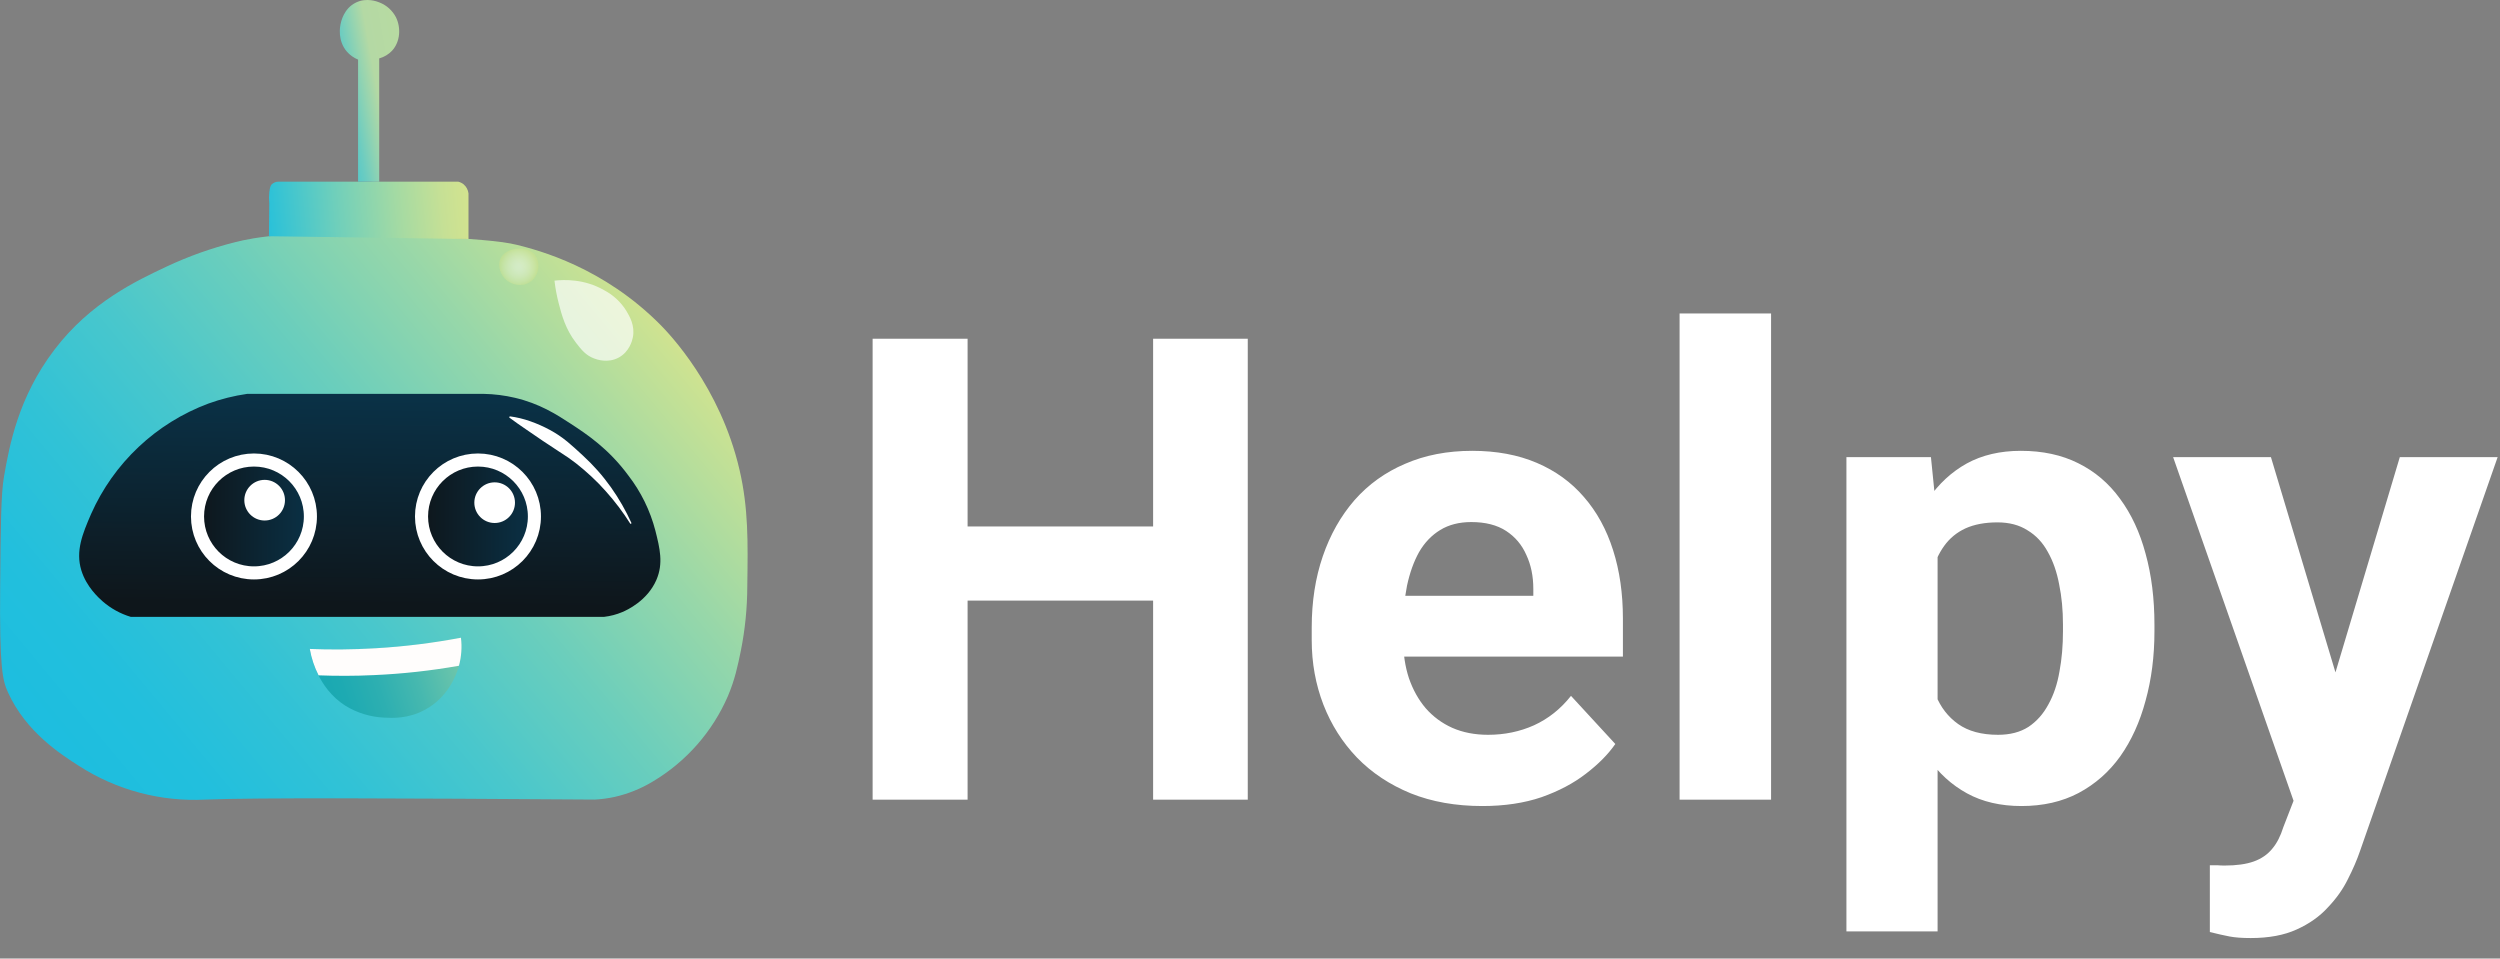 <svg width="1338" height="513" viewBox="0 0 1338 513" fill="none" xmlns="http://www.w3.org/2000/svg">
<rect x="0" y="0" width="1338" height="513" fill="#808080" stroke="none"/>
<g clip-path="url(#clip0_1_20)">
<path d="M125.83 129.62C113.214 132.776 100.933 137.146 89.16 142.67C73.09 150.26 48.49 161.72 29.16 187.13C9.66 212.7 5.01 238.74 2.16 254.94C0.53 264.26 0.38 280.76 0.09 313.75C-0.31 357.89 1.41 364.24 4.24 370.49C13.85 391.77 32.56 403.72 42.29 409.93C62.441 422.905 86.167 429.203 110.1 427.93C136.68 426.87 213.02 427.21 318.43 427.93C321.901 427.744 325.352 427.282 328.75 426.55C336.054 424.922 343.042 422.111 349.44 418.23C367.278 407.6 381.318 391.625 389.57 372.57C393.33 363.7 394.85 356.29 396.49 348.35C398.77 336.957 399.929 325.369 399.95 313.75C400.3 289.91 400.56 272.01 395.8 251.48C385.45 206.86 358.01 178.48 353.59 173.98C322.9 142.98 288.34 133.98 276.79 131.08C267.64 128.82 253.39 127.95 224.89 126.24C157.93 122.23 135.06 127.3 125.83 129.62Z" fill="url(#paint0_linear_1_20)"/>
<path d="M143.94 126.43C144 120.55 144.057 114.67 144.11 108.79C143.917 106.868 143.917 104.932 144.11 103.01C144.42 99.93 145.01 99.13 145.37 98.73C146.312 97.802 147.569 97.263 148.89 97.22H245.22C246.324 97.484 247.351 98.001 248.22 98.73C249.621 99.958 250.518 101.66 250.74 103.51V127.91L143.94 126.43Z" fill="url(#paint1_linear_1_20)"/>
<path d="M191.64 97.22V31.9C189.333 30.962 187.278 29.496 185.64 27.62C180.58 21.76 181.99 14.23 182.22 13.09C182.51 11.63 183.96 4.49 190.55 1.34C196.29 -1.41 201.87 0.82 203.16 1.34C206.941 2.83 210.054 5.64 211.92 9.25C214.69 14.88 214.24 22.41 209.78 27.2C207.914 29.148 205.553 30.552 202.95 31.26V97.26L191.64 97.22Z" fill="url(#paint2_linear_1_20)"/>
<path d="M54.95 321.86C52.95 320.08 46.25 314.15 43.53 305.25C40.36 294.86 44.17 285.69 48.72 275.15C54.72 261.603 63.365 249.392 74.15 239.232C84.934 229.073 97.639 221.171 111.52 215.99C118.242 213.558 125.195 211.819 132.27 210.8H258.92C264.508 210.909 270.068 211.607 275.51 212.88C288.81 216 297.76 221.75 305.61 226.88C313.95 232.35 325.61 240.01 336.22 254.39C343.017 263.164 347.961 273.227 350.75 283.97C353.12 293.4 355.15 301.53 351.27 310.43C346.41 321.59 335.49 326.55 333.11 327.56C329.964 328.89 326.644 329.762 323.25 330.15H70C64.454 328.481 59.325 325.655 54.95 321.86Z" fill="url(#paint3_linear_1_20)"/>
<path d="M135.92 306.62C152.605 306.62 166.13 293.095 166.13 276.41C166.13 259.725 152.605 246.2 135.92 246.2C119.235 246.2 105.71 259.725 105.71 276.41C105.71 293.095 119.235 306.62 135.92 306.62Z" fill="url(#paint4_linear_1_20)" stroke="white" stroke-width="7" stroke-miterlimit="10"/>
<path d="M255.81 306.62C272.495 306.62 286.02 293.095 286.02 276.41C286.02 259.725 272.495 246.2 255.81 246.2C239.125 246.2 225.6 259.725 225.6 276.41C225.6 293.095 239.125 306.62 255.81 306.62Z" fill="url(#paint5_linear_1_20)" stroke="white" stroke-width="7" stroke-miterlimit="10"/>
<path d="M141.64 278.58C147.649 278.58 152.52 273.709 152.52 267.7C152.52 261.691 147.649 256.82 141.64 256.82C135.631 256.82 130.76 261.691 130.76 267.7C130.76 273.709 135.631 278.58 141.64 278.58Z" fill="white"/>
<path d="M264.74 279.91C270.749 279.91 275.62 275.039 275.62 269.03C275.62 263.021 270.749 258.15 264.74 258.15C258.731 258.15 253.86 263.021 253.86 269.03C253.86 275.039 258.731 279.91 264.74 279.91Z" fill="white"/>
<path d="M165.74 347.31C176.65 347.74 188.56 347.71 201.34 346.94C216.554 346.027 231.694 344.149 246.67 341.32C247.361 346.908 246.843 352.58 245.15 357.95C244.03 361.47 239.69 373.35 227.29 379.95C218.44 384.74 210.01 384.32 205.44 384.06C198.142 383.715 191.05 381.524 184.83 377.69C169.79 368.11 166.44 351.06 165.74 347.31Z" fill="url(#paint6_linear_1_20)"/>
<path d="M245.63 356.31C230.649 358.966 215.51 360.636 200.31 361.31C189.78 361.83 179.8 361.79 170.5 361.44C168.235 356.991 166.647 352.228 165.79 347.31C176.71 347.73 188.62 347.69 201.38 346.92C216.591 346.018 231.728 344.144 246.7 341.31C247.31 346.332 246.947 351.425 245.63 356.31V356.31Z" fill="#FFFDFC"/>
<path opacity="0.67" d="M296.76 150.2C297.216 154.199 297.948 158.162 298.95 162.06C300.61 168.57 302.64 176.19 308.35 183.55C311.21 187.23 313.6 190.24 318.02 191.87C319.34 192.36 325.29 194.57 331.18 191.34C336.9 188.2 338.37 182.26 338.7 180.59C339.95 174.32 336.98 169.32 335.21 166.35C332.321 161.695 328.24 157.897 323.39 155.35C312.74 149.18 301.83 149.63 296.76 150.2Z" fill="white"/>
<path opacity="0.42" d="M271.37 150.19C267.74 147.33 266.13 142.13 267.84 138.42C270.63 132.37 281.99 130.93 286.28 136.42C287.735 138.507 288.378 141.054 288.089 143.582C287.8 146.109 286.598 148.445 284.71 150.15C280.79 153.58 275.05 153.06 271.37 150.19Z" fill="url(#paint7_radial_1_20)"/>
<path d="M272.81 222.82C276.56 223.306 280.248 224.191 283.81 225.46C287.397 226.714 290.878 228.252 294.22 230.06C297.554 231.853 300.705 233.966 303.63 236.37C306.54 238.78 309.32 241.37 312.07 243.9C314.82 246.43 317.46 249.15 319.97 251.96C322.48 254.77 324.77 257.74 326.97 260.78C331.261 266.837 334.958 273.293 338.01 280.06L337.4 280.39C333.507 274.197 329.095 268.345 324.21 262.9C321.8 260.18 319.27 257.57 316.63 255.13C313.99 252.69 311.26 250.3 308.42 248.08C305.577 245.864 302.616 243.805 299.55 241.91C296.55 239.98 293.55 238.01 290.55 235.97L281.6 229.85C278.6 227.77 275.54 225.73 272.51 223.43L272.81 222.82Z" fill="white"/>
</g>
<path d="M631.546 281.779V321.426H502.777V281.779H631.546ZM517.856 181.305V428H467.026V181.305H517.856ZM667.805 181.305V428H617.145V181.305H667.805ZM793.355 431.389C779.123 431.389 766.359 429.13 755.063 424.611C743.768 419.98 734.167 413.598 726.26 405.465C718.466 397.333 712.479 387.901 708.3 377.17C704.12 366.326 702.031 354.805 702.031 342.605V335.828C702.031 321.935 704.007 309.227 707.961 297.706C711.914 286.184 717.562 276.188 724.904 267.716C732.359 259.244 741.396 252.749 752.014 248.231C762.632 243.6 774.605 241.284 787.934 241.284C800.924 241.284 812.445 243.43 822.498 247.723C832.551 252.015 840.966 258.115 847.744 266.021C854.634 273.928 859.83 283.417 863.332 294.486C866.833 305.443 868.584 317.642 868.584 331.084V351.416H722.871V318.885H820.634V315.157C820.634 308.38 819.392 302.337 816.907 297.028C814.535 291.606 810.92 287.314 806.063 284.151C801.206 280.988 794.993 279.407 787.425 279.407C780.987 279.407 775.452 280.819 770.821 283.643C766.19 286.466 762.406 290.42 759.469 295.503C756.645 300.586 754.499 306.573 753.03 313.463C751.675 320.24 750.997 327.695 750.997 335.828V342.605C750.997 349.948 752.014 356.725 754.047 362.938C756.193 369.15 759.186 374.515 763.027 379.034C766.98 383.552 771.724 387.054 777.259 389.539C782.907 392.024 789.289 393.266 796.405 393.266C805.216 393.266 813.405 391.572 820.973 388.183C828.654 384.681 835.262 379.429 840.797 372.426L864.518 398.18C860.677 403.715 855.425 409.023 848.76 414.106C842.209 419.189 834.302 423.369 825.04 426.645C815.777 429.807 805.216 431.389 793.355 431.389ZM947.879 167.75V428H898.913V167.75H947.879ZM1037 279.915V498.484H988.204V244.673H1033.44L1037 279.915ZM1153.06 334.303V337.861C1153.06 351.19 1151.48 363.559 1148.32 374.967C1145.27 386.376 1140.75 396.316 1134.76 404.788C1128.78 413.146 1121.32 419.698 1112.4 424.442C1103.59 429.073 1093.42 431.389 1081.9 431.389C1070.72 431.389 1061 429.13 1052.76 424.611C1044.51 420.093 1037.57 413.768 1031.92 405.635C1026.38 397.389 1021.92 387.844 1018.53 377C1015.14 366.157 1012.55 354.522 1010.74 342.097V332.778C1012.55 319.45 1015.14 307.25 1018.53 296.181C1021.92 284.998 1026.38 275.34 1031.92 267.208C1037.57 258.962 1044.46 252.58 1052.59 248.062C1060.83 243.543 1070.49 241.284 1081.56 241.284C1093.2 241.284 1103.42 243.487 1112.23 247.892C1121.15 252.297 1128.61 258.623 1134.59 266.869C1140.69 275.114 1145.27 284.942 1148.32 296.35C1151.48 307.759 1153.06 320.41 1153.06 334.303ZM1104.1 337.861V334.303C1104.1 326.509 1103.42 319.337 1102.06 312.785C1100.82 306.121 1098.79 300.304 1095.96 295.333C1093.25 290.363 1089.64 286.523 1085.12 283.812C1080.71 280.988 1075.35 279.576 1069.02 279.576C1062.36 279.576 1056.66 280.649 1051.91 282.795C1047.28 284.942 1043.5 288.048 1040.56 292.114C1037.62 296.181 1035.42 301.038 1033.95 306.686C1032.48 312.333 1031.58 318.715 1031.24 325.832V349.383C1031.81 357.742 1033.39 365.253 1035.98 371.917C1038.58 378.469 1042.59 383.665 1048.01 387.505C1053.44 391.346 1060.55 393.266 1069.36 393.266C1075.8 393.266 1081.22 391.854 1085.63 389.03C1090.03 386.093 1093.59 382.083 1096.3 377C1099.13 371.917 1101.1 366.044 1102.23 359.379C1103.48 352.715 1104.1 345.542 1104.1 337.861ZM1235.75 407.329L1284.37 244.673H1336.73L1263.03 455.618C1261.44 460.249 1259.3 465.219 1256.59 470.528C1253.99 475.837 1250.43 480.863 1245.91 485.607C1241.51 490.465 1235.92 494.418 1229.14 497.468C1222.47 500.518 1214.28 502.042 1204.57 502.042C1199.94 502.042 1196.16 501.76 1193.22 501.195C1190.28 500.631 1186.78 499.84 1182.71 498.823V463.073C1183.96 463.073 1185.26 463.073 1186.61 463.073C1187.97 463.186 1189.27 463.242 1190.51 463.242C1196.95 463.242 1202.2 462.508 1206.27 461.04C1210.33 459.571 1213.61 457.312 1216.09 454.262C1218.58 451.325 1220.55 447.485 1222.02 442.741L1235.75 407.329ZM1215.41 244.673L1255.23 377.509L1262.18 429.186L1228.97 432.744L1163.06 244.673H1215.41Z" fill="white"/>
<defs>
<linearGradient id="paint0_linear_1_20" x1="43.26" y1="422.69" x2="351.13" y2="167.07" gradientUnits="userSpaceOnUse">
<stop stop-color="#1DBEDF"/>
<stop offset="0.13" stop-color="#22BFDD"/>
<stop offset="0.28" stop-color="#31C2D6"/>
<stop offset="0.44" stop-color="#49C7CC"/>
<stop offset="0.61" stop-color="#6BCEBC"/>
<stop offset="0.79" stop-color="#97D7A9"/>
<stop offset="0.98" stop-color="#CBE292"/>
<stop offset="1" stop-color="#D2E38F"/>
</linearGradient>
<linearGradient id="paint1_linear_1_20" x1="136.77" y1="118.56" x2="250.33" y2="107.77" gradientUnits="userSpaceOnUse">
<stop stop-color="#1DBEDF"/>
<stop offset="0.04" stop-color="#25C0DB"/>
<stop offset="0.38" stop-color="#6FCFBB"/>
<stop offset="0.67" stop-color="#A4DAA3"/>
<stop offset="0.88" stop-color="#C6E095"/>
<stop offset="1" stop-color="#D2E38F"/>
</linearGradient>
<linearGradient id="paint2_linear_1_20" x1="157.68" y1="55.97" x2="358.58" y2="20.31" gradientUnits="userSpaceOnUse">
<stop stop-color="#1DBEDF"/>
<stop offset="0.03" stop-color="#22BFDD"/>
<stop offset="0.07" stop-color="#31C2D7"/>
<stop offset="0.11" stop-color="#49C6CE"/>
<stop offset="0.15" stop-color="#6BCCC1"/>
<stop offset="0.19" stop-color="#96D4B0"/>
<stop offset="0.22" stop-color="#B4D9A4"/>
<stop offset="1" stop-color="#D2E38F"/>
</linearGradient>
<linearGradient id="paint3_linear_1_20" x1="197.56" y1="323.34" x2="199.09" y2="213.37" gradientUnits="userSpaceOnUse">
<stop stop-color="#0E161B"/>
<stop offset="1" stop-color="#0A3146"/>
</linearGradient>
<linearGradient id="paint4_linear_1_20" x1="105.71" y1="276.41" x2="166.13" y2="276.41" gradientUnits="userSpaceOnUse">
<stop stop-color="#0E161B"/>
<stop offset="1" stop-color="#0A3146"/>
</linearGradient>
<linearGradient id="paint5_linear_1_20" x1="225.59" y1="276.41" x2="286.03" y2="276.41" gradientUnits="userSpaceOnUse">
<stop stop-color="#0E161B"/>
<stop offset="1" stop-color="#0A3146"/>
</linearGradient>
<linearGradient id="paint6_linear_1_20" x1="169.13" y1="372.98" x2="246.24" y2="347.47" gradientUnits="userSpaceOnUse">
<stop stop-color="#18A8B3"/>
<stop offset="0.18" stop-color="#1DAAB2"/>
<stop offset="0.41" stop-color="#2DAFB1"/>
<stop offset="0.66" stop-color="#46B8AF"/>
<stop offset="0.93" stop-color="#6AC4AB"/>
<stop offset="1" stop-color="#75C8AA"/>
</linearGradient>
<radialGradient id="paint7_radial_1_20" cx="0" cy="0" r="1" gradientUnits="userSpaceOnUse" gradientTransform="translate(277.66 142.78) scale(10.15)">
<stop stop-color="white"/>
<stop offset="0.17" stop-color="#FDFEFA"/>
<stop offset="0.36" stop-color="#F7FAEB"/>
<stop offset="0.58" stop-color="#EDF4D3"/>
<stop offset="0.81" stop-color="#E0ECB1"/>
<stop offset="1" stop-color="#D2E38F"/>
</radialGradient>
<clipPath id="clip0_1_20">
<rect width="400.16" height="428.07" fill="white"/>
</clipPath>
</defs>
</svg>
